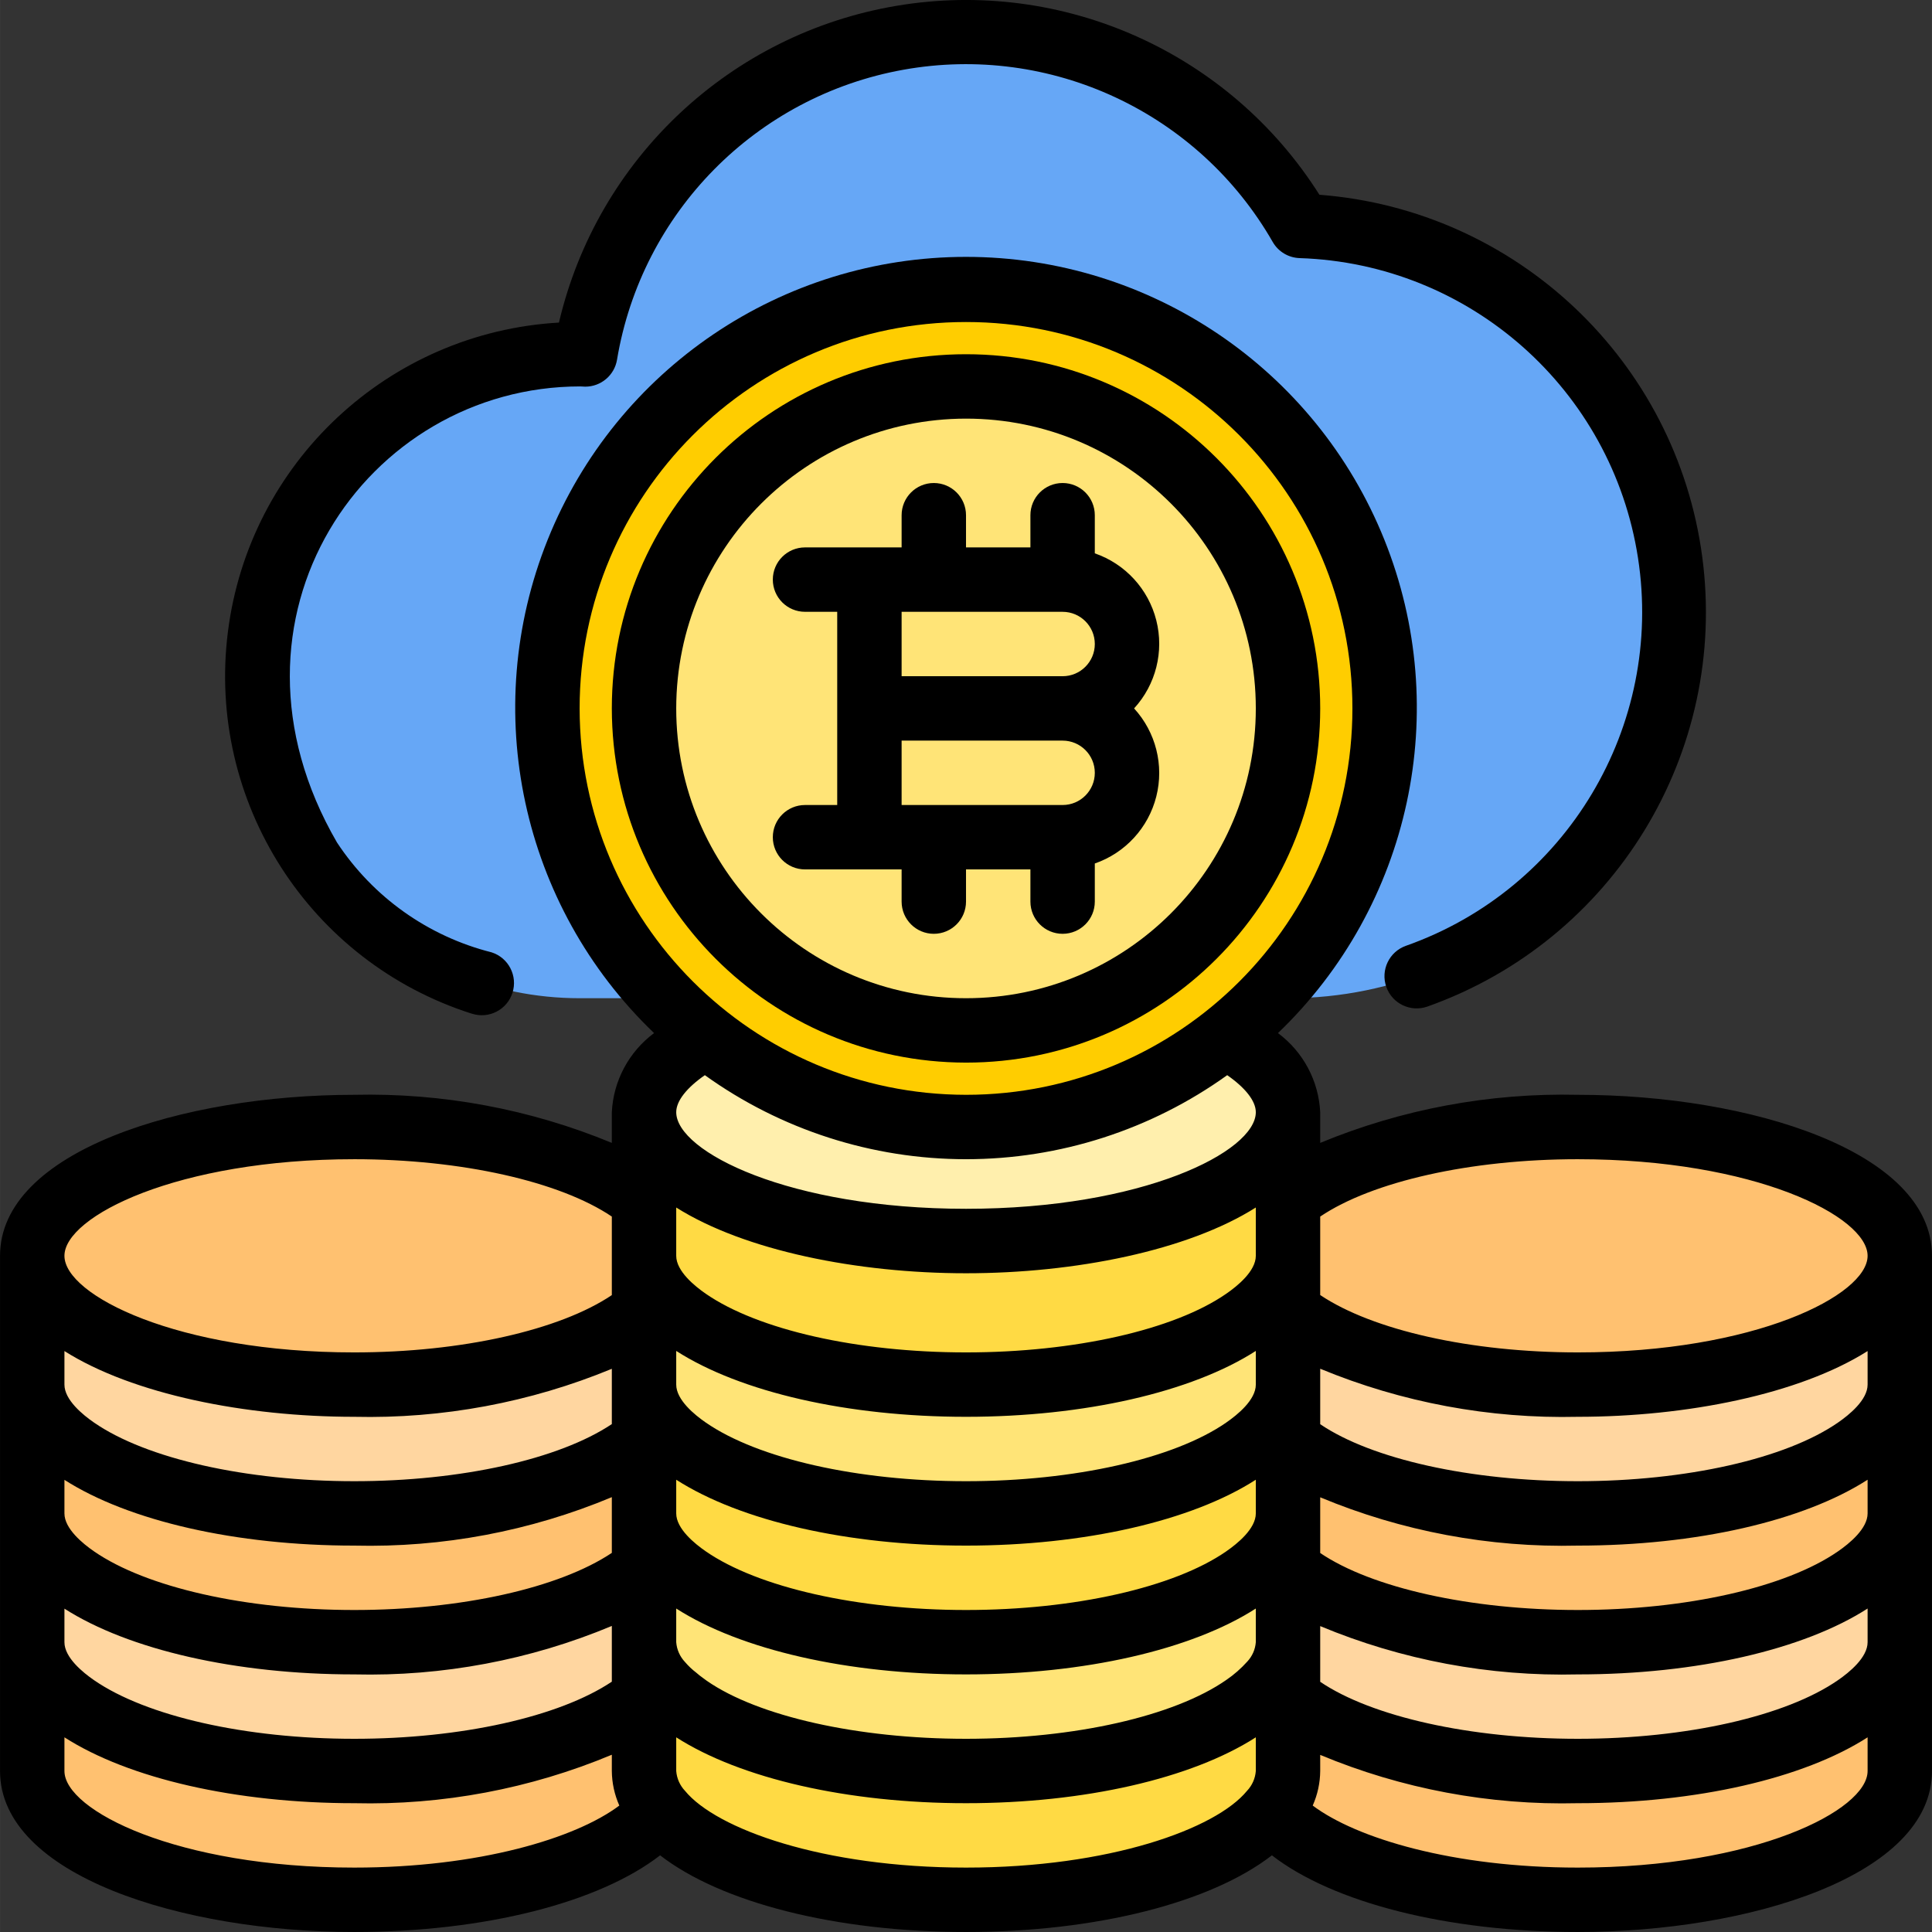 <svg height="480pt" viewBox="0 0 480 480.009" width="480pt" xmlns="http://www.w3.org/2000/svg"><rect x="0" y="0" width="480" height="480.009" fill="#333333" stroke="none"/><path d="m320.004 280.008c-.035 1.082-.195 2.156-.48 3.203-.633 2.504-1.836 4.832-3.52 6.797-2.008 2.277-4.289 4.293-6.801 6-13.84 9.602-39.68 16-69.199 16-29.52 0-55.359-6.398-69.199-16-2.508-1.707-4.793-3.723-6.801-6-1.68-1.965-2.887-4.293-3.52-6.797-.281-1.047-.441-2.121-.48-3.203.809-9.656 6.312-18.301 14.723-23.117 38.059 30.824 92.496 30.824 130.559 0 8.41 4.816 13.91 13.461 14.719 23.117zm0 0" fill="#ffefad"/><path d="m416.004 152.008c0 53.02-42.98 96-96 96h-176c-44.184 0-80-35.816-80-80 0-44.18 35.816-80 80-80 .48 0 .961.082 1.441.082 6.664-39.953 37.727-71.402 77.594-78.562 39.867-7.164 79.93 11.508 100.086 46.641 51.746 1.656 92.852 44.066 92.879 95.84zm0 0" fill="#66a7f6"/><path d="m320.004 376.008v32c-.117 3.699-1.531 7.242-4 10-2.008 2.277-4.289 4.293-6.801 6-13.84 9.602-39.68 16-69.199 16-29.52 0-55.359-6.398-69.199-16-.961-.719-1.922-1.359-2.801-2.16-1.465-1.133-2.805-2.422-4-3.84-2.465-2.758-3.883-6.301-4-10v-32c.117 3.699 1.535 7.242 4 10 2.008 2.277 4.293 4.293 6.801 6 13.84 9.602 39.68 16 69.199 16 29.52 0 55.359-6.398 69.199-16 2.512-1.707 4.793-3.723 6.801-6 2.469-2.758 3.883-6.301 4-10zm0 0" fill="#ffe477"/><path d="m320.004 344.008v32c-.723 6.797-4.766 12.789-10.801 16-13.84 9.602-39.68 16-69.199 16-29.52 0-55.359-6.398-69.199-16-6.031-3.211-10.078-9.203-10.801-16v-32c.117 3.699 1.535 7.242 4 10 2.008 2.277 4.293 4.293 6.801 6 13.84 9.602 39.68 16 69.199 16 29.52 0 55.359-6.398 69.199-16 2.512-1.707 4.793-3.723 6.801-6 2.469-2.758 3.883-6.301 4-10zm0 0" fill="#ffda44"/><path d="m320.004 312.008v32c-.723 6.797-4.766 12.789-10.801 16-13.84 9.602-39.68 16-69.199 16-29.52 0-55.359-6.398-69.199-16-6.031-3.211-10.078-9.203-10.801-16v-32c.117 3.699 1.535 7.242 4 10 2.008 2.277 4.293 4.293 6.801 6 13.84 9.602 39.68 16 69.199 16 29.52 0 55.359-6.398 69.199-16 2.512-1.707 4.793-3.723 6.801-6 2.469-2.758 3.883-6.301 4-10zm0 0" fill="#ffe477"/><path d="m320.004 280.008v32c-.117 3.699-1.531 7.242-4 10-2.008 2.277-4.289 4.293-6.801 6-13.84 9.602-39.68 16-69.199 16-29.52 0-55.359-6.398-69.199-16-2.508-1.707-4.793-3.723-6.801-6-2.465-2.758-3.883-6.301-4-10v-32c.039 1.082.199 2.156.48 3.203.633 2.504 1.84 4.832 3.52 6.797 2.008 2.277 4.293 4.293 6.801 6 13.84 9.602 39.68 16 69.199 16 29.52 0 55.359-6.398 69.199-16 2.512-1.707 4.793-3.723 6.801-6 1.684-1.965 2.887-4.293 3.52-6.797.285-1.047.445-2.121.48-3.203zm0 0" fill="#ffda44"/><g fill="#ffc170"><path d="m160.004 298.09v27.84c-12.961 10.719-40.32 18.078-72 18.078-44.16 0-80-14.32-80-32 0-17.68 35.84-32 80-32 31.68 0 59.039 7.363 72 18.082zm0 0"/><path d="m392.004 280.008c-31.68 0-59.039 7.363-72 18.082v27.84c12.961 10.719 40.32 18.078 72 18.078 44.16 0 80-14.32 80-32 0-17.68-35.84-32-80-32zm0 0"/><path d="m461.203 360.008c-13.84 9.602-39.68 16-69.199 16-29.52 0-55.359-6.398-69.199-16-.961-.719-1.922-1.359-2.801-2.16v32c.879.801 1.84 1.441 2.801 2.16 13.84 9.602 39.68 16 69.199 16 29.52 0 55.359-6.398 69.199-16 6.035-3.211 10.078-9.203 10.801-16v-32c-.723 6.797-4.766 12.789-10.801 16zm0 0"/></g><path d="m461.203 392.008c-13.84 9.602-39.68 16-69.199 16-29.52 0-55.359-6.398-69.199-16-.961-.719-1.922-1.359-2.801-2.16v32c.879.801 1.84 1.441 2.801 2.16 13.84 9.602 39.68 16 69.199 16 29.52 0 55.359-6.398 69.199-16 6.035-3.211 10.078-9.203 10.801-16v-32c-.723 6.797-4.766 12.789-10.801 16zm0 0" fill="#ffd6a0"/><path d="m461.203 424.008c-13.84 9.602-39.68 16-69.199 16-29.52 0-55.359-6.398-69.199-16-.961-.719-1.922-1.359-2.801-2.16v18.16c-.117 3.699-1.531 7.242-4 10 10.48 12.801 40.562 22 76 22 44.16 0 80-14.32 80-32v-32c-.723 6.797-4.766 12.789-10.801 16zm0 0" fill="#ffc170"/><path d="m392.004 344.008c-31.68 0-59.039-7.359-72-18.078v31.918c.879.801 1.84 1.441 2.801 2.16 13.84 9.602 39.68 16 69.199 16 29.52 0 55.359-6.398 69.199-16 6.035-3.211 10.078-9.203 10.801-16v-32c0 17.68-35.84 32-80 32zm0 0" fill="#ffd6a0"/><path d="m160.004 421.848c-.879.801-1.84 1.441-2.801 2.16-13.84 9.602-39.68 16-69.199 16-29.52 0-55.359-6.398-69.199-16-6.031-3.211-10.078-9.203-10.801-16v32c0 17.68 35.84 32 80 32 35.441 0 65.52-9.199 76-22-2.465-2.758-3.883-6.301-4-10zm0 0" fill="#ffc170"/><path d="m18.805 392.008c13.84 9.602 39.68 16 69.199 16 29.52 0 55.359-6.398 69.199-16 .961-.719 1.922-1.359 2.801-2.16v-32c-.879.801-1.84 1.441-2.801 2.16-13.84 9.602-39.68 16-69.199 16-29.52 0-55.359-6.398-69.199-16-6.031-3.211-10.078-9.203-10.801-16v32c.723 6.797 4.77 12.789 10.801 16zm0 0" fill="#ffc170"/><path d="m320.004 408.008v32c-.117 3.699-1.531 7.242-4 10-10.48 12.801-40.559 22-76 22-35.438 0-65.52-9.199-76-22-2.465-2.758-3.883-6.301-4-10v-32c.117 3.699 1.535 7.242 4 10 1.195 1.418 2.535 2.707 4 3.84.879.801 1.84 1.441 2.801 2.16 13.84 9.602 39.68 16 69.199 16 29.52 0 55.359-6.398 69.199-16 2.512-1.707 4.793-3.723 6.801-6 2.469-2.758 3.883-6.301 4-10zm0 0" fill="#ffda44"/><path d="m18.805 424.008c13.84 9.602 39.68 16 69.199 16 29.52 0 55.359-6.398 69.199-16 .961-.719 1.922-1.359 2.801-2.16v-32c-.879.801-1.84 1.441-2.801 2.16-13.84 9.602-39.68 16-69.199 16-29.52 0-55.359-6.398-69.199-16-6.031-3.211-10.078-9.203-10.801-16v32c.723 6.797 4.77 12.789 10.801 16zm0 0" fill="#ffd6a0"/><path d="m18.805 360.008c13.84 9.602 39.68 16 69.199 16 29.52 0 55.359-6.398 69.199-16 .961-.719 1.922-1.359 2.801-2.16v-31.918c-12.961 10.719-40.32 18.078-72 18.078-44.16 0-80-14.32-80-32v32c.723 6.797 4.77 12.789 10.801 16zm0 0" fill="#ffd6a0"/><path d="m240.004 72.008c-41.684-.023-79.352 24.859-95.688 63.211-16.332 38.352-8.176 82.754 20.727 112.789 2.996 3.207 6.23 6.176 9.684 8.883 38.059 30.824 92.496 30.824 130.559 0 3.449-2.707 6.688-5.676 9.68-8.883 28.902-30.035 37.062-74.438 20.727-112.789-16.332-38.352-54-63.234-95.688-63.211zm39.84 173.363c-1.629.973-3.309 1.855-5.039 2.637-21.973 10.668-47.625 10.668-69.602 0-1.727-.781-3.41-1.664-5.039-2.637-31.43-18.051-46.797-54.973-37.457-89.992 9.34-35.02 41.055-59.383 77.297-59.383 36.242 0 67.957 24.363 77.297 59.383 9.34 35.02-6.027 71.941-37.457 89.992zm0 0" fill="#ffcd00"/><path d="m320.004 176.008c-.016 28.641-15.328 55.09-40.16 69.363-1.629.973-3.309 1.855-5.039 2.637-21.973 10.668-47.625 10.668-69.602 0-1.727-.781-3.41-1.664-5.039-2.637-33.688-19.348-48.609-60.102-35.375-96.625 13.234-36.527 50.793-58.266 89.055-51.543 38.266 6.719 66.168 39.957 66.16 78.805zm0 0" fill="#ffe477"/><path d="m392.004 272.008c-21.93-.508-43.727 3.562-64 11.945v-7.625c-.379-7.793-4.23-15.004-10.496-19.656 33.016-31.645 43.473-80.184 26.418-122.617-17.051-42.43-58.191-70.234-103.922-70.234-45.73 0-86.867 27.805-103.922 70.234-17.051 42.434-6.594 90.973 26.418 122.617-6.262 4.652-10.113 11.863-10.496 19.656v7.625c-20.27-8.383-42.066-12.453-64-11.945-42.664 0-88 14.016-88 40v128c0 25.984 45.336 40 88 40 32.402 0 60.848-7.309 76-19.047 15.152 11.738 43.602 19.047 76 19.047 32.402 0 60.855-7.309 76-19.047 15.152 11.746 43.602 19.047 76 19.047 42.664 0 88-14.016 88-40v-128c0-25.984-45.336-40-88-40zm0 16c43.953 0 72 14.211 72 24 0 9.793-28.047 24-72 24-26.625 0-50.984-5.527-64-14.254v-19.496c12.914-8.703 37.32-14.25 64-14.25zm-82.109 124.801c-1.559 1.738-3.32 3.281-5.25 4.594-12.961 9.008-37.727 14.605-64.641 14.605-26.91 0-51.68-5.598-64.383-14.398l-.914-.672c-.605-.426-1.188-.887-1.742-1.375-1.02-.777-1.953-1.664-2.785-2.641-1.266-1.34-2.035-3.074-2.176-4.914v-8.367c16 10.25 42.594 16.367 72 16.367 29.41 0 56.074-6.125 72-16.367v8.367c-.137 1.797-.883 3.488-2.109 4.801zm-141.891-112.801c16.977 10.707 45 16.336 72 16.336s55.023-5.598 72-16.336v12c0 3.809-4.582 7.523-7.359 9.434-12.961 8.969-37.727 14.566-64.641 14.566-26.91 0-51.68-5.598-64.68-14.59-2.734-1.887-7.32-5.602-7.32-9.41zm136.641 85.441c-12.961 8.961-37.727 14.559-64.641 14.559-26.91 0-51.68-5.598-64.68-14.59-2.734-1.887-7.32-5.602-7.32-9.41v-8.367c16 10.25 42.594 16.367 72 16.367 29.41 0 56.074-6.125 72-16.367v8.367c0 3.809-4.582 7.523-7.359 9.434zm0-32c-12.961 8.961-37.727 14.559-64.641 14.559-26.91 0-51.68-5.598-64.68-14.59-2.734-1.887-7.32-5.602-7.32-9.41v-8.367c16 10.25 42.594 16.367 72 16.367 29.41 0 56.074-6.125 72-16.367v8.367c0 3.809-4.582 7.523-7.359 9.434zm-160.641-177.441c0-53.02 42.98-96 96-96 53.02 0 96 42.98 96 96 0 53.02-42.98 96-96 96-52.996-.055-95.941-43.004-96-96zm96 112c23.281 0 45.977-7.301 64.891-20.879 4.477 3.113 7.109 6.402 7.109 9.199 0 9.793-28.047 24-72 24s-72-14.207-72-24c0-2.809 2.633-6.094 7.113-9.199 18.91 13.578 41.605 20.879 64.887 20.879zm-152 0c26.68 0 51.09 5.547 64 14.25v19.512c-12.91 8.695-37.32 14.238-64 14.238-43.953 0-72-14.207-72-24 0-9.789 28.047-24 72-24zm-72 47.664c16.977 10.738 45 16.336 72 16.336 21.93.508 43.727-3.555 64-11.926v13.734c-13.109 8.754-37.488 14.191-64 14.191-26.91 0-51.68-5.598-64.68-14.59-2.734-1.887-7.32-5.602-7.32-9.41zm0 32c16 10.219 42.594 16.336 72 16.336 21.941.527 43.75-3.574 64-12.039v13.848c-13.109 8.754-37.488 14.191-64 14.191-26.91 0-51.68-5.598-64.68-14.59-2.734-1.887-7.32-5.602-7.32-9.41zm0 32c16 10.219 42.594 16.336 72 16.336 21.941.527 43.75-3.574 64-12.039v13.848c-13.109 8.754-37.488 14.191-64 14.191-26.91 0-51.68-5.598-64.68-14.59-2.734-1.887-7.32-5.602-7.32-9.41zm0 40.336v-8.367c16 10.25 42.594 16.367 72 16.367 21.941.527 43.75-3.574 64-12.039v4.039c.027 2.961.66 5.883 1.863 8.586-10.832 8.137-34.879 15.414-65.863 15.414-43.953 0-72-14.207-72-24zm154.176 4.922c-1.266-1.344-2.035-3.078-2.176-4.922v-8.367c16 10.25 42.594 16.367 72 16.367 29.41 0 56-6.102 72-16.367v8.367c-.141 1.848-.91 3.586-2.184 4.93-7.758 9.473-34.23 19.07-69.816 19.07-35.582 0-62.055-9.598-69.824-19.078zm221.824 19.078c-30.984 0-55.031-7.277-65.863-15.414 1.203-2.703 1.836-5.625 1.863-8.586v-4c20.258 8.445 42.062 12.535 64 12 29.434 0 56.074-6.125 72-16.367v8.367c0 9.793-28.047 24-72 24zm64.641-46.566c-12.961 8.969-37.727 14.566-64.641 14.566-26.672 0-51.199-5.496-64-14.16v-13.84c20.258 8.445 42.062 12.535 64 12 29.434 0 56.074-6.125 72-16.367v8.367c0 3.809-4.582 7.523-7.359 9.434zm0-32c-12.961 8.969-37.727 14.566-64.641 14.566-26.672 0-51.199-5.496-64-14.16v-13.84c20.258 8.445 42.062 12.535 64 12 29.434 0 56.074-6.125 72-16.367v8.367c0 3.809-4.582 7.523-7.359 9.434zm0-32c-12.961 8.969-37.727 14.566-64.641 14.566-26.672 0-51.199-5.496-64-14.16v-13.781c20.273 8.383 42.07 12.453 64 11.941 27 0 55.023-5.598 72-16.336v8.336c0 3.809-4.582 7.523-7.359 9.434zm0 0"/><path d="m240.004 264.008c48.602 0 88-39.398 88-88 0-48.598-39.398-88-88-88-48.602 0-88 39.402-88 88 .055 48.582 39.422 87.949 88 88zm0-160c39.766 0 72 32.238 72 72 0 39.766-32.234 72-72 72s-72-32.234-72-72c.043-39.746 32.254-71.953 72-72zm0 0"/><path d="m117.27 251.855c4.211 1.344 8.711-.984 10.051-5.195 1.34-4.211-.984-8.711-5.195-10.051-15.758-3.977-29.457-13.711-38.398-27.281-32.441-55.855 7.23-113.32 60.445-113.32l1.234.059c3.906-.004 7.242-2.828 7.887-6.68 6.102-36.645 34.586-65.492 71.148-72.059 36.562-6.562 73.301 10.57 91.77 42.801 1.387 2.406 3.922 3.918 6.699 4 42.281 1.387 77.586 32.672 84.047 74.48 6.457 41.809-17.758 82.293-57.648 96.375-4.168 1.473-6.355 6.043-4.883 10.215 1.469 4.168 6.043 6.352 10.211 4.883 46.289-16.441 74.762-63.027 68.285-111.719-6.477-48.691-46.141-86.211-95.117-89.977-22.355-35.379-63.758-53.887-105.031-46.949-41.27 6.938-74.344 37.965-83.906 78.707-42.367 2.441-76.957 34.766-82.254 76.871s20.211 81.996 60.656 94.852zm0 0"/><path d="m208.004 200.008h-8c-4.418 0-8 3.582-8 8 0 4.418 3.582 8 8 8h24v8c0 4.418 3.582 8 8 8 4.418 0 8-3.582 8-8v-8h16v8c0 4.418 3.582 8 8 8 4.418 0 8-3.582 8-8v-9.469c7.566-2.621 13.309-8.871 15.273-16.633 1.969-7.762-.105-15.992-5.512-21.898 5.406-5.902 7.48-14.133 5.512-21.895-1.965-7.762-7.707-14.016-15.273-16.633v-9.473c0-4.418-3.582-8-8-8-4.418 0-8 3.582-8 8v8h-16v-8c0-4.418-3.582-8-8-8-4.418 0-8 3.582-8 8v8h-24c-4.418 0-8 3.582-8 8 0 4.418 3.582 8 8 8h8zm16-48h40c4.418 0 8 3.582 8 8 0 4.418-3.582 8-8 8h-40zm40 48h-40v-16h40c4.418 0 8 3.582 8 8 0 4.418-3.582 8-8 8zm0 0"/></svg>